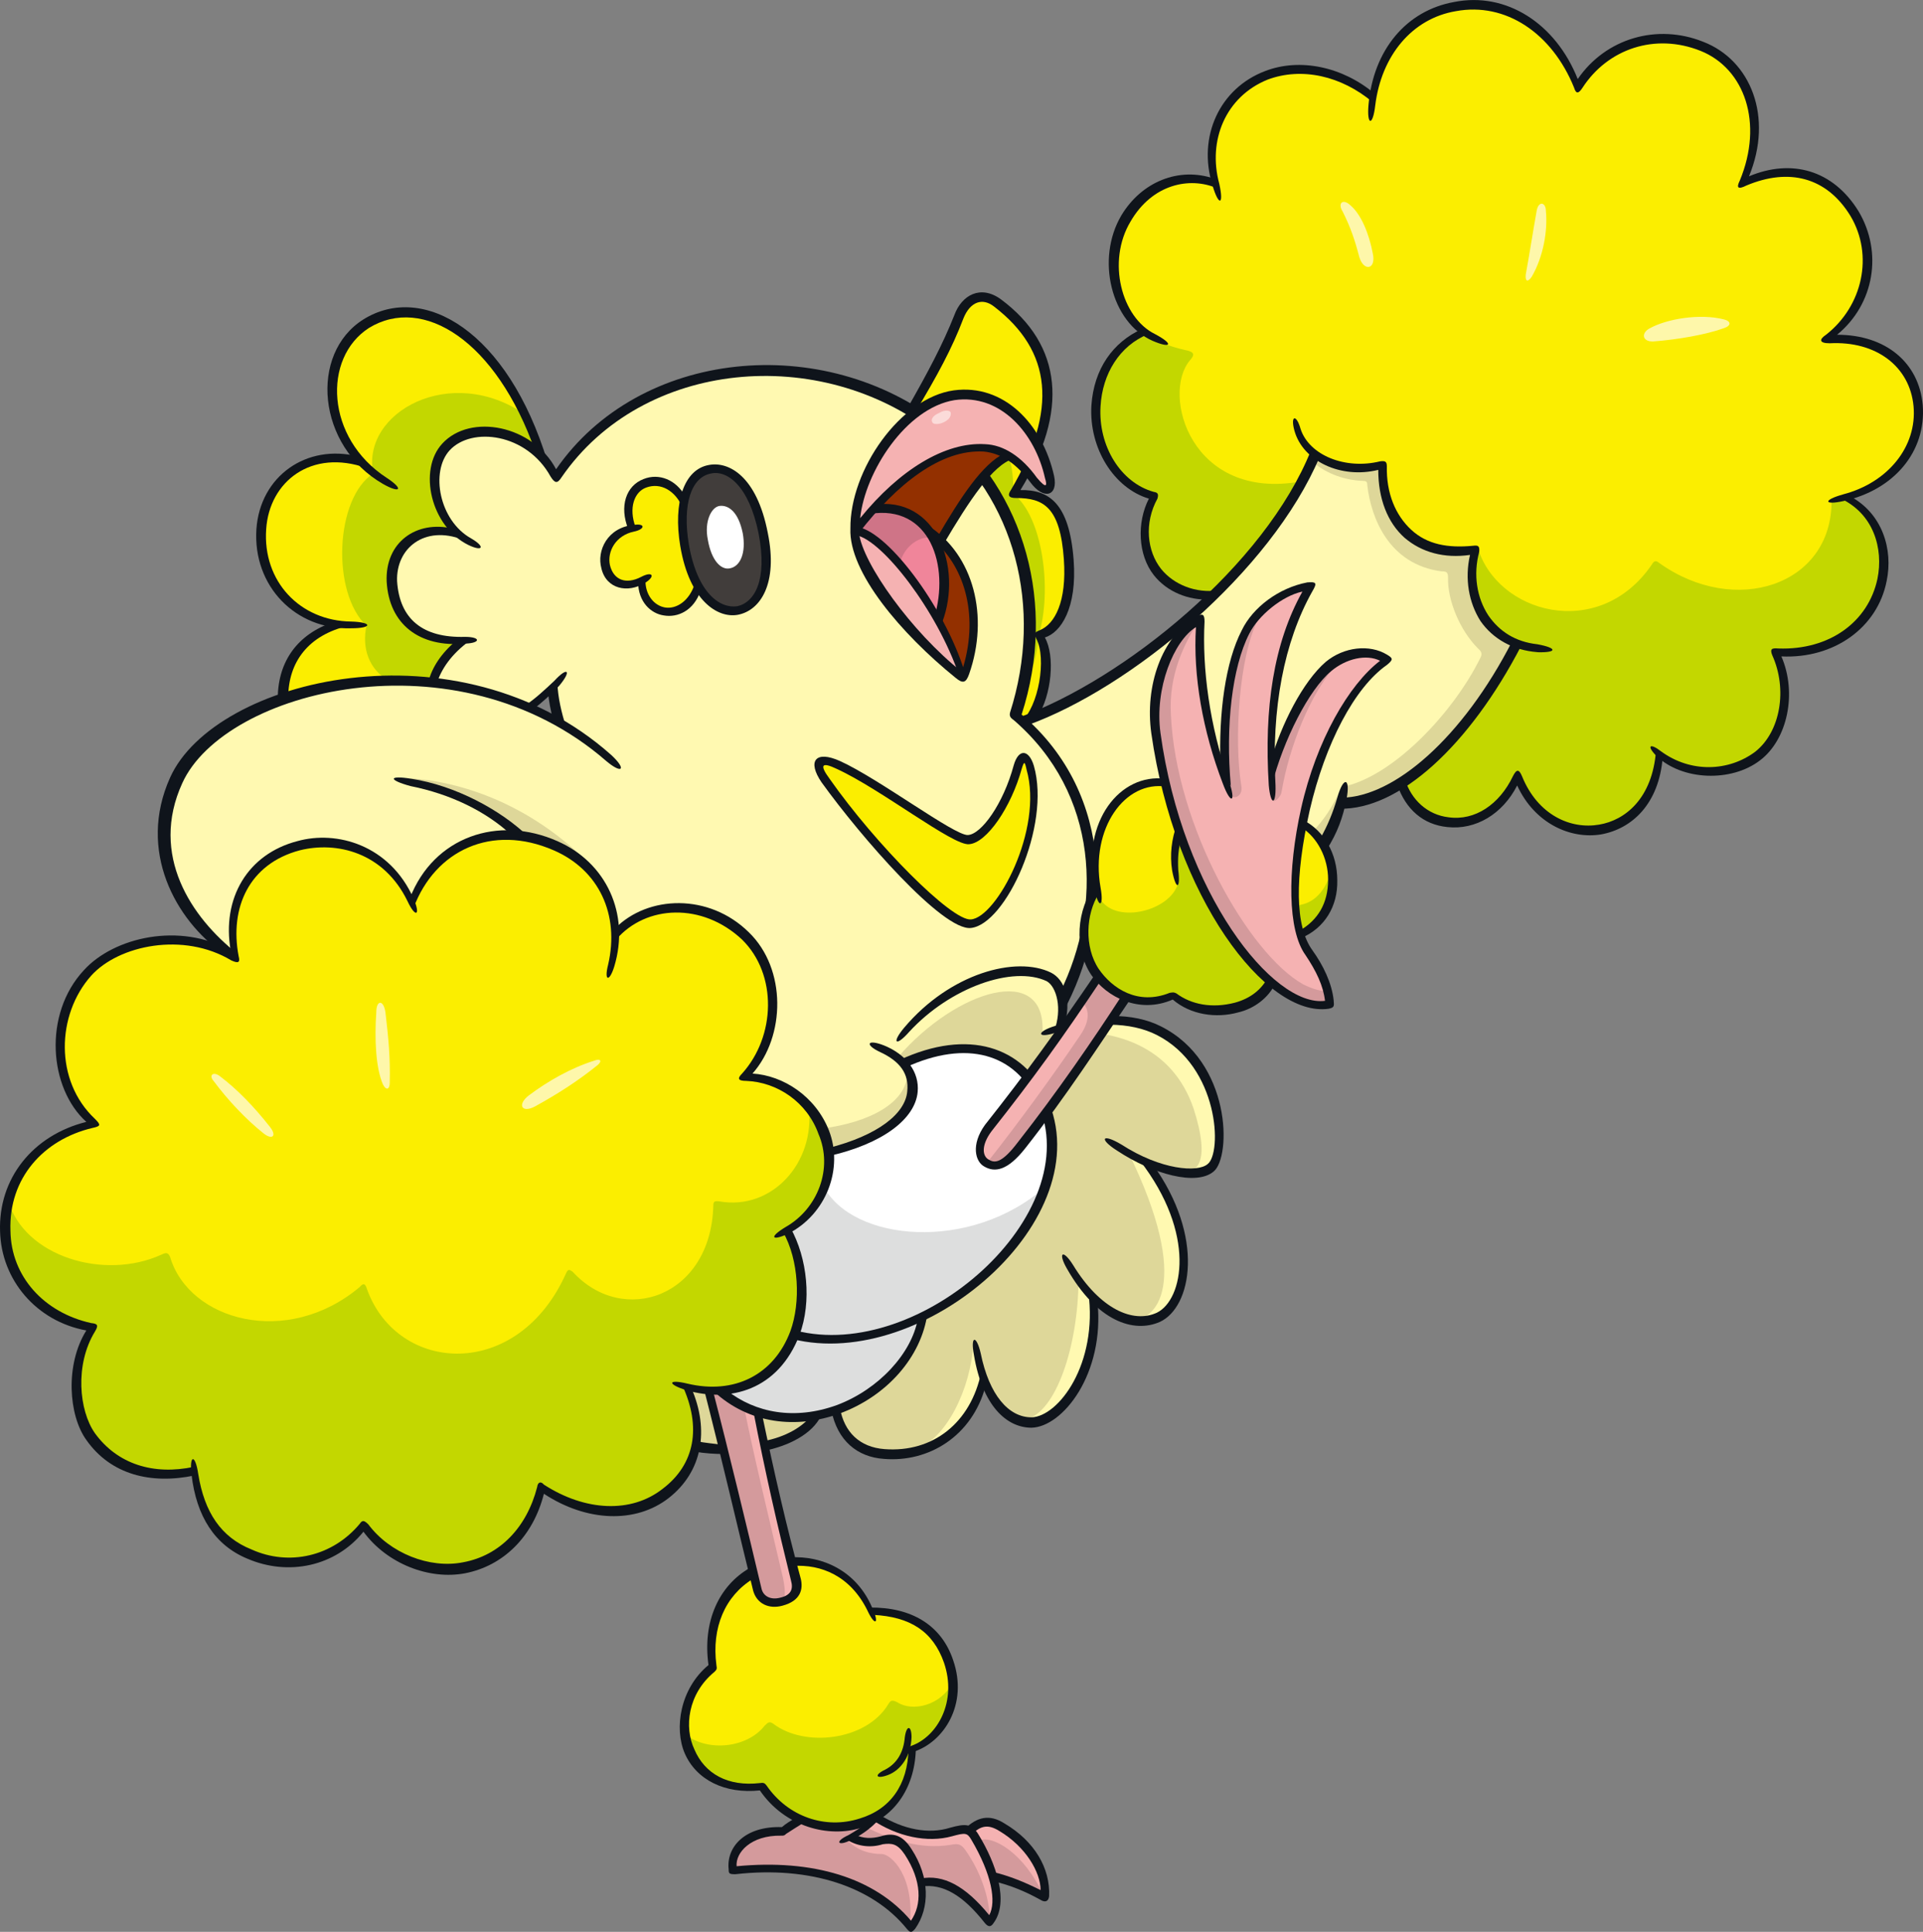 <?xml version="1.0" encoding="UTF-8"?>
<!-- Created with Inkscape (http://www.inkscape.org/) -->
<svg version="1.1" viewBox="0 0 83.174 83.567" xmlns="http://www.w3.org/2000/svg">
 <rect x="0" y="0" width="83.174" height="83.567" fill="#808080" stroke="none"/>
 <g stroke-width=".265">
  <path class="st0" d="m14.634 26.993c-1.587 0.476-2.408 1.64-2.381 3.228 1.879-0.661 4.154-0.953 6.456-0.688 0.185-0.635 0.635-1.296 1.323-1.826-1.879 0.106-2.963-0.847-3.043-2.567-0.106-1.614 1.244-2.54 2.831-2.064-1.138-0.979-1.349-2.884-0.556-3.784 0.953-0.979 2.937-0.847 4.154 0.45-1.773-5.318-5.159-7.223-7.541-5.768-1.799 1.138-2.011 4.075-0.185 6.006-2.249-0.688-4.207 0.635-4.366 2.884-0.159 2.037 1.191 3.889 3.307 4.128" fill="#fbee00"/>
  <path class="st1" d="m23.895 29.718c0.026 0.556 0.159 1.032 0.291 1.535-0.397-0.265-0.847-0.476-1.296-0.661 0.344-0.212 0.661-0.503 1.005-0.873m26.247 14.896c-1.164-0.582-2.778-0.556-4.339-0.106 0.159-0.45 0.185-0.847 0.106-1.217 1.984-3.889 1.905-9.128-2.011-12.356 1.429-4.26 0.45-9.419-3.307-12.383-5.053-3.969-13.097-3.254-16.563 2.09-0.953-2.064-3.625-2.54-4.763-1.323-0.794 0.873-0.582 2.778 0.556 3.784-1.587-0.476-2.937 0.45-2.831 2.064 0.079 1.72 1.164 2.672 3.043 2.567-0.688 0.556-1.138 1.217-1.323 1.826-4.974-0.556-9.816 1.455-11.086 4.207-1.587 3.36 0.476 6.429 3.016 7.99l25.479 19.262c0.265 1.164 1.032 1.826 2.117 1.905 1.879 0.106 3.704-0.953 4.286-3.228 0.476 1.349 1.296 1.879 2.064 1.879 1.244-0.026 3.043-2.302 2.672-5.424 0.979 0.979 2.011 1.244 2.831 0.847 1.217-0.556 1.879-3.44-0.476-6.668 1.217 0.503 2.275 0.635 2.752 0.265 0.741-0.635 0.609-4.551-2.223-5.98" fill="#fff9b1"/>
  <path class="st2" d="m33.023 23.05c0.37 2.064-0.265 3.201-1.111 3.36-0.926 0.159-1.931-0.767-2.302-2.831-0.318-1.931 0.185-3.148 1.111-3.307 0.9-0.159 1.879 0.741 2.302 2.778" fill="#413d3b"/>
  <path class="st3" d="m32.123 23.05c0.159 0.873-0.106 1.455-0.556 1.535-0.37 0.079-0.794-0.318-0.953-1.244-0.159-0.794 0.159-1.402 0.503-1.455 0.397-0.053 0.82 0.265 1.005 1.164" fill="#fff"/>
 </g>
 <g fill="#fbee00" stroke-width=".265">
  <path class="st0" d="m29.61 23.58c-0.106-0.741-0.106-1.402-0.026-1.879-0.37-0.767-1.058-1.032-1.693-0.794-0.635 0.212-0.873 1.032-0.556 1.931-0.926 0.159-1.296 1.032-1.138 1.693 0.159 0.582 0.741 1.032 1.614 0.556-0.026 0.767 0.397 1.27 0.953 1.349 0.503 0.106 1.164-0.212 1.455-1.111-0.238-0.423-0.476-1.005-0.609-1.746"/>
  <path class="st0" d="m36.277 33.078c-0.953-0.45-1.032 0-0.582 0.661 1.72 2.408 5.239 6.297 6.35 6.244 1.296-0.159 3.307-4.154 2.567-6.773-0.159-0.503-0.397-0.556-0.556-0.026-0.45 1.614-1.455 3.069-2.117 3.148-0.635 0.026-3.651-2.302-5.662-3.254"/>
  <path class="st0" d="m35.616 48.953c-0.582-1.535-2.064-2.408-3.493-2.381 1.693-1.614 1.72-4.577 0.106-6.112-1.64-1.587-4.18-1.614-5.636-0.079-0.026-1.64-0.953-3.122-2.567-3.81-2.567-1.138-5.159-0.106-6.244 2.487-0.979-2.275-3.228-2.937-4.921-2.487-2.064 0.556-3.254 2.381-2.725 4.921-2.09-1.402-5.053-0.873-6.429 0.635-1.587 1.72-1.587 4.868 0.291 6.535-2.567 0.503-3.916 2.487-3.863 4.63 0.079 2.064 1.587 3.81 3.784 4.18-0.979 1.455-0.847 3.625-0.079 4.736 0.953 1.323 2.593 1.905 4.471 1.455 0.185 1.799 1.164 3.069 2.408 3.625 1.614 0.688 3.678 0.318 4.948-1.244 0.953 1.429 2.857 2.117 4.339 1.826 1.535-0.291 2.857-1.508 3.334-3.493 1.826 1.244 3.916 1.402 5.397 0.265 1.429-1.138 1.72-2.857 0.926-4.63 2.196 0.503 3.969-0.397 4.657-2.355 0.503-1.323 0.37-3.148-0.318-4.445 1.826-0.979 2.17-2.857 1.614-4.26"/>
  <path class="st0" d="m83.003 17.547c-0.159-1.826-1.72-3.043-3.995-2.857 1.72-1.164 2.408-3.519 1.244-5.424-1.111-1.799-2.884-2.249-4.868-1.27 1.164-2.487 0.397-5.106-1.72-5.98-2.117-0.847-4.339 0.026-5.397 1.799-0.926-2.567-3.069-3.916-5.292-3.519-2.011 0.37-3.254 2.011-3.545 3.969-1.402-1.217-3.228-1.535-4.63-0.979-1.984 0.741-2.752 2.752-2.196 4.683-1.455-0.556-3.043 0.079-3.889 1.508-0.979 1.693-0.556 3.969 0.767 4.921-1.349 0.635-1.984 1.799-2.09 3.228-0.079 1.72 0.873 3.519 2.54 3.889-0.635 1.058-0.503 2.408 0.159 3.254 0.556 0.741 1.508 1.138 2.54 0.979 1.587-1.72 3.44-3.969 4.207-6.165 0.741 0.635 1.905 0.873 3.016 0.556-0.079 2.487 1.535 4.101 4.022 3.678-0.45 1.535 0 3.36 1.72 4.022-0.979 2.275-3.228 4.842-4.948 6.059 0.318 1.032 1.111 1.614 2.011 1.72 1.111 0.159 2.355-0.503 3.016-1.984 0.688 1.799 2.249 2.54 3.545 2.302 1.323-0.265 2.408-1.349 2.567-3.307 1.296 1.058 3.122 0.953 4.26 0.106 1.217-0.953 1.508-3.016 0.767-4.498 2.275 0.185 4.18-1.111 4.63-3.122 0.291-1.402-0.212-2.884-1.614-3.545 2.09-0.609 3.307-2.223 3.175-4.022"/>
 </g>
 <g stroke-width=".265">
  <path class="st3" d="m34.028 53.213c1.244-0.767 1.931-2.196 1.799-3.36 3.784-1.138 4.154-2.54 3.228-3.863 2.593-1.164 4.948-0.741 6.059 1.587 2.302 4.974-5.212 11.589-10.821 10.16 0.635-1.323 0.397-3.122-0.265-4.524" fill="#fff"/>
  <path class="st1" d="m65.62 27.813c-1.455-0.397-2.461-2.275-1.773-4.022-2.54 0.318-4.075-0.979-4.022-3.678-0.953 0.265-2.17 0.185-2.963-0.45-2.117 4.868-7.911 9.816-12.647 11.562 1.72 1.349 3.148 3.995 3.016 7.303l10.054-1.984c0.37-0.661 0.582-1.217 0.741-1.773 2.275-0.026 5.265-2.54 7.593-6.958" fill="#fff9b1"/>
  <path class="st4" d="m23.419 19.743c-0.185-0.661-0.45-1.244-0.688-1.799-3.228-2.249-7.117-0.106-6.588 2.54-1.64 1.058-1.826 5.133-0.291 6.588-0.212 0.953 0.106 1.905 0.979 2.381 0.635-0.026 1.296 0 1.905 0.079 0.185-0.635 0.635-1.296 1.296-1.826-1.826 0.106-2.937-0.847-3.016-2.567-0.106-1.614 1.244-2.54 2.831-2.064-1.138-0.979-1.349-2.884-0.556-3.784 0.926-0.979 2.91-0.847 4.128 0.45" fill="#c3d700"/>
  <path class="st0" d="m40.564 18.526c3.784 2.963 4.763 8.149 3.334 12.382 0.159 0.106 0.291 0.265 0.45 0.37 0.873-0.741 1.138-3.122 0.582-3.81 0.767-0.185 1.429-1.296 1.296-3.307-0.185-2.461-1.032-2.884-2.381-2.831 2.408-3.969 1.614-6.482-0.688-8.281-0.688-0.556-1.349-0.106-1.64 0.635-0.503 1.349-1.138 2.381-2.064 4.022 0.37 0.265 0.741 0.529 1.111 0.82" fill="#fbee00"/>
  <path class="st4" d="m44.929 27.469c0.582-1.905 0.185-5.133-1.111-6.112 0.026-0.556-0.026-1.164-0.212-1.693-0.476-0.265-1.164-0.37-2.011-0.185 2.646 2.725 3.44 6.72 2.646 10.292 0.397-0.635 0.609-1.376 0.688-2.302" fill="#c3d700"/>
  <path class="st0" d="m41.04 71.893c-0.503-1.455-1.64-2.17-3.36-2.17-0.794-1.931-2.778-2.461-4.339-2.011-1.905 0.556-2.831 2.355-2.487 4.445-1.164 0.953-1.508 2.54-1.032 3.625 0.45 1.032 1.535 1.773 3.148 1.535 1.032 1.535 2.831 2.064 4.26 1.614 1.244-0.397 2.249-1.508 2.249-3.254 1.455-0.609 2.037-2.355 1.561-3.784" fill="#fbee00"/>
  <path class="st5" d="m30.642 60.119c0.873 3.307 1.349 5.397 2.117 8.652 0.106 0.476 0.582 0.635 1.032 0.503 0.45-0.106 0.794-0.37 0.661-0.953-0.635-2.381-1.138-4.657-1.693-7.303-0.556-0.159-1.323-0.582-1.587-0.873-0.132 0-0.37 0-0.529-0.026" fill="#f5b2b2"/>
  <path class="st5" d="m43.315 79.063c-0.503-0.318-0.953-0.265-1.402 0.159-0.185-0.106-0.45-0.079-0.767 0.026-0.979 0.291-2.17 0.026-3.254-0.635h0.026c-0.953 0.556-2.196 0.635-3.334 0.106-0.265 0.159-0.503 0.291-0.741 0.476-1.693-0.026-2.302 0.953-2.17 1.693 3.334-0.37 6.165 0.503 7.699 2.461 0.45-0.556 0.582-1.217 0.45-1.905 1.032-0.185 1.984 0.45 2.963 1.693 0.397-0.476 0.397-1.164 0.159-1.984 0.767 0.185 1.455 0.476 2.249 0.926 0.106-1.111-0.661-2.302-1.879-3.016" fill="#f5b2b2"/>
 </g>
 <g fill="#fef7aa" stroke-width=".265">
  <path class="st6" d="m22.863 47.392c-0.503 0.397-0.291 0.767 0.265 0.476 1.058-0.582 1.905-1.138 2.725-1.799 0.212-0.185 0.106-0.291-0.159-0.185-1.005 0.318-1.984 0.873-2.831 1.508"/>
  <path class="st6" d="m16.672 43.794c-0.079-0.556-0.397-0.556-0.397 0-0.079 1.138-0.026 2.408 0.291 3.122 0.159 0.291 0.291 0.185 0.291-0.079 0.026-1.111-0.053-1.905-0.185-3.043"/>
  <path class="st6" d="m11.407 49.033c0.37 0.291 0.582 0.106 0.265-0.291-0.688-0.873-1.402-1.614-2.17-2.196-0.291-0.212-0.476-0.026-0.265 0.212 0.609 0.82 1.402 1.667 2.17 2.275"/>
  <path class="st6" d="m58.793 11.118c0.185 0.635 0.741 0.556 0.582-0.159-0.159-0.847-0.503-1.693-0.979-2.09-0.318-0.291-0.556-0.079-0.318 0.291 0.344 0.688 0.529 1.244 0.714 1.958"/>
  <path class="st6" d="m66.863 9.133c0-0.397-0.318-0.45-0.397-0.026-0.185 1.032-0.291 1.773-0.476 2.778-0.026 0.318 0.106 0.318 0.265 0.079 0.503-0.873 0.688-1.984 0.609-2.831"/>
  <path class="st6" d="m71.335 14.213c-0.37 0.212-0.291 0.582 0.185 0.556 1.032-0.079 2.275-0.291 3.069-0.582 0.291-0.106 0.291-0.291-0.026-0.37-1.032-0.265-2.487-0.026-3.228 0.397"/>
 </g>
 <g fill="#c3d700" stroke-width=".265">
  <path class="st4" d="m29.716 60.013c2.196 0.503 3.969-0.397 4.657-2.355 0.503-1.323 0.37-3.148-0.318-4.445 2.381-1.323 2.196-4.022 0.926-5.345 0.291 2.461-1.614 4.498-3.863 4.101-0.212-0.026-0.265 0-0.265 0.185-0.106 3.969-3.916 5.239-6.085 2.857-0.159-0.106-0.185-0.106-0.265 0.026-2.09 4.736-7.303 4.392-8.625 0.741-0.079-0.265-0.159-0.291-0.318-0.106-3.148 2.646-7.382 1.455-8.202-1.296-0.079-0.185-0.159-0.212-0.37-0.106-2.487 1.138-5.953 0.079-6.641-2.355-0.661 2.54 0.953 5.027 3.625 5.503-0.979 1.455-0.847 3.625-0.079 4.736 0.953 1.323 2.593 1.905 4.471 1.455 0.185 1.799 1.164 3.069 2.408 3.625 1.614 0.688 3.678 0.318 4.948-1.244 0.953 1.429 2.857 2.117 4.339 1.826 1.535-0.291 2.857-1.508 3.334-3.493 1.826 1.244 3.916 1.402 5.397 0.265 1.429-1.111 1.72-2.831 0.926-4.577"/>
  <path class="st4" d="m32.97 77.317c1.032 1.535 2.831 2.064 4.26 1.614 1.244-0.397 2.249-1.508 2.249-3.254 1.164-0.476 1.799-1.693 1.72-2.884-0.503 0.979-1.72 1.27-2.381 0.847-0.212-0.106-0.291-0.106-0.397 0.079-0.953 1.587-3.625 1.879-4.974 0.847-0.159-0.106-0.212-0.079-0.37 0.079-0.767 0.979-2.461 1.138-3.413 0.397 0.132 1.455 1.323 2.514 3.307 2.275"/>
  <path class="st4" d="m56.253 20.828c-1.111 1.984-2.567 3.678-3.678 4.868-1.032 0.159-1.984-0.265-2.54-0.979-0.661-0.847-0.767-2.196-0.159-3.254-1.64-0.37-2.593-2.17-2.54-3.889 0.106-1.323 0.741-2.567 2.09-3.228 0.476 0.37 1.111 0.635 1.826 0.794 0.397 0.079 0.45 0.185 0.212 0.45-1.244 1.482 0.053 6.085 4.789 5.239"/>
  <path class="st4" d="m79.219 21.648 0.582-0.106c3.307 1.799 1.455 6.958-3.016 6.668 1.587 3.784-1.72 6.588-5.027 4.392-0.397 3.678-4.392 4.683-6.112 0.979-1.535 2.937-4.26 2.355-5.027 0.265 1.984-1.429 3.678-3.519 4.974-6.059-1.296-0.503-2.408-1.879-1.693-4.154 0.794 2.884 5.239 4.154 7.541 0.794 0.106-0.185 0.185-0.185 0.318-0.079 3.281 2.355 7.488 0.979 7.461-2.699"/>
 </g>
 <path class="st7" d="m35.616 51.308c1.244 2.408 6.377 2.884 9.604 0.026-0.953 3.413-6.482 7.62-10.927 6.377 0.45-0.953 0.503-3.122-0.265-4.498 0.661-0.423 1.296-1.032 1.587-1.905" fill="#dddede" stroke-width=".265"/>
 <path class="st7" d="m31.118 60.119c3.122 2.778 8.281 0.185 8.811-3.148-1.64 0.873-3.731 1.164-5.609 0.767-0.45 1.244-1.535 2.381-3.201 2.381" fill="#dddede" stroke-width=".265"/>
 <g fill="#ded799" stroke-width=".265">
  <path class="st8" d="m31.303 62.712c-0.212-0.979-0.476-1.905-0.661-2.593-0.318 0-0.661-0.079-0.926-0.106 0.397 0.741 0.476 1.64 0.37 2.487 0.291 0.132 0.714 0.212 1.217 0.212"/>
  <path class="st8" d="m32.758 61.018c0.106 0.556 0.212 1.058 0.318 1.535 0.873-0.212 1.72-0.661 2.249-1.349-0.953 0.159-1.799 0.079-2.567-0.185"/>
  <path class="st8" d="m22.413 36.121c0.926 0.106 1.931 0.476 2.778 0.953-2.17-2.064-4.842-3.228-7.488-3.413 2.302 0.714 3.678 1.508 4.71 2.461"/>
  <path class="st8" d="m38.844 45.725c2.54-2.937 6.429-4.101 6.244-1.032 3.228-0.37 5.636 0.635 6.535 3.254 0.767 2.381 0.159 2.937-0.767 2.725-0.556-0.159-1.323-0.45-2.064-0.847 2.831 5.768 1.164 7.382 0.106 7.25-0.767-0.106-1.64-0.847-2.249-1.693-0.026 2.884-0.979 5.689-2.249 6.006-0.873 0.212-2.011-1.587-2.302-3.254-0.106 1.905-1.164 4.154-2.54 4.577-1.614 0.503-3.122-0.106-3.44-1.773 1.905-0.741 3.228-1.826 3.784-4.022 5.027-2.567 6.562-7.064 5.133-9.578-1.217-2.011-3.254-2.593-5.9-1.402z"/>
  <path class="st8" d="m56.73 19.928c0.476 0.476 1.349 0.847 2.196 0.873 0.159 0 0.212 0.026 0.212 0.185 0.159 1.402 0.926 3.44 3.228 3.731 0.185 0 0.265 0.026 0.265 0.265-0.026 0.979 0.503 2.275 1.296 3.069 0.185 0.159 0.185 0.265 0.079 0.45-1.111 2.249-3.625 4.974-5.794 5.503l-0.265 0.741c3.069-0.185 5.9-3.36 7.673-6.932-1.402-0.556-2.302-2.117-1.773-4.022-2.302 0.397-4.207-1.111-4.022-3.678-1.032 0.265-2.09 0.185-2.937-0.476-0.053 0.079-0.079 0.132-0.159 0.291"/>
  <path class="st8" d="m57.947 34.216c-0.318 0.688-0.661 1.217-1.138 1.72 0.106 0.159 0.265 0.318 0.397 0.556 0.37-0.476 0.714-1.323 0.741-2.275"/>
 </g>
 <path class="st9" d="m32.176 60.833c0.397 2.011 1.111 4.948 1.693 7.435 0.106 0.556 0.106 0.873-0.026 0.926-0.503 0.185-0.979 0-1.138-0.582-0.37-1.826-1.587-6.588-2.064-8.467l0.476-0.026c0.344 0.318 0.582 0.423 1.058 0.714" fill="#d49a9c" stroke-width=".265"/>
 <path class="st8" d="m35.537 48.821c2.09-0.265 3.704-1.138 3.704-2.408 0.582 1.032 0.159 2.408-3.36 3.44-0.106-0.423-0.185-0.741-0.344-1.032" fill="#ded799" stroke-width=".265"/>
 <g fill="#d49a9c" stroke-width=".265">
  <path class="st9" d="m36.595 79.539c0.476 0.556 1.111 0.661 1.535 0.661s1.455 0.979 1.217 3.122c-1.826-2.17-4.868-2.752-7.699-2.408-0.026-0.767 0.476-1.64 2.17-1.693 0.212-0.159 0.476-0.318 0.688-0.503 0.873 0.397 2.011 0.556 3.201 0.026-0.291 0.318-0.635 0.582-1.111 0.794"/>
  <path class="st9" d="m37.442 79.036c1.138 0.556 2.355 0.979 3.678 0.767 0.37-0.079 0.476 0 0.661 0.265 0.556 0.794 1.032 1.931 1.032 3.043-0.661-0.847-1.72-1.799-2.937-1.64-0.212-0.767-0.476-1.244-0.741-1.535-0.212-0.265-0.556-0.37-1.032-0.291-0.45 0.106-0.847 0.106-1.323-0.159 0.238-0.132 0.45-0.318 0.661-0.45"/>
  <path class="st9" d="m42.336 79.618c0.582-0.265 1.984 0.556 2.778 2.355-0.582-0.265-1.508-0.635-2.17-0.767-0.132-0.556-0.397-1.191-0.609-1.587"/>
 </g>
 <g fill="#0f141b" stroke-width=".265">
  <path class="st10" d="m30.748 20.484c-0.847 0.159-1.244 1.323-0.953 3.069 0.37 2.117 1.349 2.778 2.09 2.672 0.741-0.159 1.323-1.111 0.926-3.148-0.423-2.09-1.376-2.752-2.064-2.593m-1.323 3.148c-0.318-1.905 0.159-3.334 1.244-3.519 0.847-0.159 2.064 0.476 2.54 2.937 0.45 2.196-0.318 3.36-1.296 3.545-0.873 0.159-2.09-0.609-2.487-2.963"/>
  <path class="st10" d="m27.176 22.892c-0.397-0.979-0.106-1.879 0.661-2.17 0.661-0.265 1.402 0.026 1.799 0.741l-0.106 0.503c-0.318-0.741-0.953-1.111-1.587-0.873-0.503 0.185-0.767 0.873-0.45 1.72z"/>
  <path class="st10" d="m26.012 24.585c-0.212-0.767 0.265-1.773 1.402-1.879 0.503-0.079 0.503 0.185 0 0.291-0.767 0.159-1.164 0.847-1.032 1.455 0.159 0.635 0.688 0.847 1.349 0.503 0.503-0.265 0.635-0.026 0.159 0.265-0.741 0.45-1.667 0.265-1.879-0.635"/>
  <path class="st10" d="m30.298 25.564c-0.291 0.847-0.979 1.164-1.587 1.058-0.556-0.079-1.111-0.582-1.111-1.455l0.318-0.106c-0.026 0.661 0.37 1.138 0.847 1.217 0.476 0.079 1.058-0.265 1.296-1.058z"/>
  <path class="st10" d="m45.855 42.921c1.826-3.704 1.693-8.572-2.011-11.774-0.159-0.106-0.185-0.185-0.159-0.318 1.455-4.551 0.212-9.313-3.254-12.065-4.948-3.889-12.621-3.228-16.14 1.879-0.185 0.291-0.291 0.265-0.476-0.026-1.032-1.879-3.413-2.17-4.366-1.138-0.847 0.926-0.45 3.043 0.926 3.81 0.635 0.37 0.503 0.582-0.106 0.291-1.64-0.794-2.196-3.254-1.138-4.392 1.217-1.323 3.916-0.794 4.921 1.111 3.598-5.212 11.562-5.98 16.722-1.905 3.545 2.831 4.948 7.779 3.413 12.515 4.101 3.493 3.889 9.022 1.799 12.859z"/>
  <path class="st10" d="m20.006 23.342c-1.64-0.635-2.884 0.37-2.831 1.799 0.106 1.64 1.111 2.461 2.937 2.408 0.688 0 0.688 0.265 0.026 0.291-2.011 0.185-3.307-0.847-3.413-2.672-0.079-1.72 1.296-2.672 2.857-2.302z"/>
  <path class="st10" d="m18.524 29.506c0.159-0.635 0.556-1.244 1.217-1.799l0.556 0.026c-0.767 0.556-1.217 1.217-1.402 1.826z"/>
  <path class="st10" d="m22.757 30.485c0.397-0.265 0.794-0.635 1.217-1.032 0.582-0.635 0.767-0.45 0.212 0.212-0.37 0.397-0.767 0.741-1.138 1.032z"/>
  <path class="st10" d="m23.921 31.147c-0.106-0.45-0.185-0.794-0.212-1.217l0.397-0.397c0.026 0.661 0.185 1.296 0.37 1.905z"/>
  <path class="st10" d="m23.154 19.532c-1.693-4.815-4.868-6.773-7.197-5.345-2.011 1.296-1.879 4.763 0.767 6.482 0.767 0.503 0.582 0.688-0.159 0.265-2.857-1.64-3.201-5.636-0.847-7.117 2.593-1.614 6.244 0.503 7.964 6.165z"/>
  <path class="st10" d="m15.852 20.246c-2.381-0.847-4.207 0.582-4.339 2.646-0.159 2.249 1.455 3.969 3.678 3.995 0.926 0.026 0.926 0.291 0 0.291-2.408 0.079-4.26-1.826-4.101-4.286 0.159-2.302 2.17-3.704 4.392-3.148z"/>
  <path class="st10" d="m12.015 30.3c-0.026-1.587 0.767-2.778 2.249-3.334l0.794 0.106c-1.693 0.397-2.593 1.535-2.593 3.122z"/>
  <path class="st10" d="m9.66 41.254c-2.064-1.455-3.731-4.445-2.302-7.62 1.931-4.286 12.462-6.853 19.076-0.979 0.688 0.635 0.476 0.847-0.212 0.265-6.482-5.636-16.51-3.069-18.336 0.953-1.429 3.122 0.397 5.821 2.381 7.382z"/>
  <path class="st10" d="m22.122 36.121c-1.111-1.032-2.646-1.773-4.366-2.117-0.979-0.265-0.953-0.476 0.026-0.318 1.905 0.291 3.889 1.349 5.106 2.54z"/>
  <path class="st10" d="m35.881 33.687c1.984 2.831 5.292 6.165 6.112 6.085 1.111-0.079 3.148-3.889 2.408-6.482-0.079-0.37-0.106-0.37-0.212-0.026-0.45 1.64-1.508 3.201-2.275 3.254-0.688 0.079-3.81-2.381-5.715-3.254-0.661-0.318-0.767-0.185-0.318 0.423m-0.344 0.159c-0.635-0.926-0.265-1.402 0.794-0.926 1.693 0.767 4.948 3.228 5.53 3.201 0.582-0.026 1.535-1.349 1.984-3.016 0.212-0.741 0.661-0.688 0.873 0.026 0.741 2.593-1.217 6.853-2.725 7.011-1.217 0.132-4.763-3.942-6.456-6.297"/>
  <path class="st10" d="m45.591 44.614c0.37-0.979 0.106-1.931-0.318-2.17-1.455-0.688-4.18 0.265-5.953 2.196-0.582 0.661-0.767 0.476-0.212-0.185 1.984-2.355 4.842-3.122 6.35-2.381 0.582 0.291 0.926 1.164 0.556 2.381z"/>
  <path class="st10" d="m48.316 49.773c-0.794-0.503-0.661-0.767 0.185-0.265 1.72 1.111 3.307 1.217 3.731 0.847 0.635-0.476 0.503-4.207-2.196-5.583-1.138-0.582-2.752-0.582-4.445-0.079-0.688 0.212-0.767-0.026-0.106-0.265 1.826-0.635 3.545-0.635 4.736-0.026 3.043 1.535 3.043 5.636 2.275 6.271-0.741 0.635-2.619 0.132-4.18-0.9"/>
  <path class="st10" d="m49.851 50.355c2.275 3.148 1.693 6.191 0.318 6.826-1.138 0.503-2.725-0.026-4.022-2.302-0.397-0.688-0.185-0.873 0.265-0.159 1.164 1.905 2.593 2.54 3.625 2.064 1.138-0.556 1.72-3.413-0.741-6.588z"/>
  <path class="st10" d="m47.469 56.309c0.318 3.122-1.508 5.424-2.857 5.45-1.058 0-2.117-0.926-2.487-3.148-0.159-0.847 0.106-0.873 0.291-0.079 0.37 1.826 1.217 2.778 2.196 2.778 1.164-0.026 2.884-2.302 2.461-5.424z"/>
  <path class="st10" d="m42.627 59.96c-0.582 2.17-2.461 3.307-4.392 3.148-1.164-0.079-2.011-0.794-2.275-2.09l0.37-0.106c0.185 1.032 0.847 1.693 1.931 1.773 2.09 0.159 3.731-1.138 4.18-3.334z"/>
  <path class="st10" d="m33.023 62.341c0.979-0.185 1.72-0.635 2.09-1.138l0.45-0.079c-0.291 0.767-1.217 1.349-2.408 1.614z"/>
  <path class="st10" d="m31.33 62.897c-0.397 0-0.847-0.026-1.296-0.106l0.079-0.45c0.397 0.079 0.767 0.106 1.138 0.159z"/>
  <path class="st10" d="m35.801 49.668c2.196-0.556 3.36-1.508 3.44-2.461 0.079-0.767-0.318-1.296-1.164-1.693-0.688-0.318-0.582-0.582 0.159-0.291 0.979 0.397 1.535 1.164 1.455 2.011-0.106 1.164-1.508 2.249-3.863 2.778z"/>
  <path class="st10" d="m34.399 57.552c5.397 1.402 12.674-5.027 10.478-9.869-0.953-2.117-3.069-2.725-5.715-1.508l-0.265-0.318c3.016-1.402 5.345-0.556 6.377 1.614 2.408 5.239-5.318 11.88-11.007 10.451z"/>
  <path class="st10" d="m40.114 56.811c-0.265 1.905-1.773 3.598-3.81 4.339-1.826 0.661-3.889 0.476-5.45-0.979l0.582-0.026c1.244 0.979 2.937 1.296 4.763 0.635 1.826-0.688 3.228-2.249 3.493-3.704z"/>
  <path class="st10" d="m17.73 38.846c1.032-2.646 3.81-3.598 6.377-2.461 2.117 0.926 3.148 3.148 2.461 5.424-0.212 0.688-0.45 0.635-0.265-0.079 0.503-2.17-0.397-4.101-2.355-4.948-2.672-1.164-5.133 0-6.059 2.487z"/>
  <path class="st10" d="m8.417 63.823c-1.879 0.397-3.625-0.026-4.683-1.535-0.767-1.058-0.926-3.254 0-4.736-2.17-0.397-3.678-2.196-3.731-4.286-0.079-2.275 1.402-4.154 3.731-4.736-1.614-1.455-1.879-4.657-0.106-6.562 1.296-1.429 4.154-2.09 6.35-0.847-0.397-2.275 0.741-4.18 2.884-4.736 1.693-0.476 3.995 0.159 5.027 2.487 0.318 0.741 0.079 0.847-0.265 0.106-1.032-2.117-3.069-2.593-4.657-2.196-2.196 0.582-3.043 2.487-2.646 4.577 0.079 0.291-0.026 0.318-0.318 0.185-2.064-1.244-4.868-0.661-6.059 0.661-1.508 1.693-1.587 4.551 0.159 6.191 0.265 0.265 0.265 0.318-0.106 0.397-2.117 0.503-3.625 2.17-3.545 4.445 0.026 1.984 1.455 3.545 3.493 3.995 0.291 0.026 0.318 0.106 0.159 0.37-0.873 1.429-0.688 3.413 0 4.392 0.979 1.349 2.54 1.826 4.286 1.455z"/>
  <path class="st10" d="m29.901 60.039c0.794 1.826 0.476 3.625-0.979 4.763-1.429 1.111-3.545 1.032-5.397-0.185-0.476 1.879-1.773 3.122-3.413 3.44-1.535 0.291-3.36-0.397-4.392-1.799-1.217 1.508-3.254 1.931-5.027 1.164-1.402-0.582-2.196-1.826-2.408-3.625-0.106-0.873 0.159-0.926 0.291-0.026 0.265 1.64 0.979 2.725 2.302 3.254 1.64 0.741 3.519 0.291 4.683-1.111 0.106-0.159 0.185-0.159 0.37 0.026 0.926 1.244 2.646 1.931 4.101 1.64 1.587-0.291 2.752-1.508 3.201-3.254 0.026-0.212 0.159-0.265 0.291-0.106 1.799 1.164 3.784 1.244 5.133 0.185 1.402-1.058 1.693-2.672 0.847-4.498z"/>
  <path class="st10" d="m34.187 53.107c0.741 1.323 0.926 3.201 0.397 4.63-0.926 2.408-3.016 2.937-4.868 2.408-0.873-0.265-0.847-0.503 0.026-0.291 2.011 0.476 3.731-0.37 4.445-2.275 0.45-1.244 0.37-3.069-0.318-4.286z"/>
  <path class="st10" d="m26.594 40.169c1.429-1.455 4.075-1.535 5.794 0.159 1.64 1.587 1.587 4.498 0.159 6.112 1.323 0.079 2.725 0.979 3.307 2.461 0.635 1.64-0.106 3.625-1.773 4.471-0.688 0.318-0.847 0.159-0.106-0.291 1.402-0.794 2.064-2.54 1.429-4.022-0.503-1.402-1.799-2.249-3.122-2.302-0.37 0-0.397-0.106-0.185-0.318 1.455-1.614 1.535-4.286 0-5.794-1.72-1.614-4.154-1.508-5.45 0z"/>
  <path class="st10" d="m57.074 19.77c-2.09 4.948-8.149 10.001-12.674 11.615l-0.344-0.344c4.551-1.64 10.663-6.588 12.647-11.562z"/>
  <path class="st10" d="m57.1 36.28c0.318-0.556 0.556-1.138 0.741-1.773 0.265-0.953 0.582-0.873 0.397 0.079-0.159 0.767-0.37 1.402-0.873 2.196z"/>
  <path class="st10" d="m58.026 34.507c2.275-0.026 5.239-2.593 7.382-6.773l0.397 0.185c-2.249 4.339-5.292 7.117-7.858 7.064z"/>
  <path class="st10" d="m66.493 28.21c-1.058-0.079-1.931-0.582-2.461-1.349-0.503-0.794-0.688-1.826-0.45-2.857-1.111 0.159-2.09-0.106-2.831-0.741-0.741-0.661-1.138-1.693-1.138-2.937-1.614 0.397-3.254-0.37-3.625-1.693-0.185-0.661 0.079-0.741 0.265-0.079 0.37 1.138 1.931 1.773 3.44 1.402 0.212-0.026 0.291 0 0.291 0.212-0.026 1.164 0.37 2.117 1.058 2.752 0.688 0.635 1.587 0.794 2.672 0.688 0.212-0.026 0.291 0 0.265 0.265-0.265 0.979-0.106 1.984 0.397 2.752 0.476 0.688 1.164 1.138 2.117 1.244 0.873 0.159 0.873 0.37 0 0.344"/>
  <path class="st10" d="m49.665 14.452c-1.244 0.503-1.984 1.72-2.064 3.122-0.106 1.72 0.873 3.307 2.302 3.704 0.185 0.026 0.212 0.106 0.159 0.291-0.582 1.058-0.45 2.275 0.159 3.043 0.556 0.688 1.508 1.058 2.461 0.926l-0.397 0.397c-0.873 0.026-1.799-0.318-2.381-1.058-0.688-0.873-0.741-2.275-0.212-3.307-1.508-0.45-2.593-2.17-2.487-4.022 0.106-1.614 0.953-2.752 2.17-3.307z"/>
  <path class="st10" d="m52.602 8.128c-1.138-0.476-2.752-0.185-3.704 1.455-1.032 1.72-0.397 4.154 1.058 4.868 0.847 0.45 0.688 0.635-0.106 0.291-1.799-0.794-2.461-3.545-1.349-5.424 0.873-1.455 2.487-2.117 4.022-1.587z"/>
  <path class="st10" d="m59.376 4.424c-1.349-1.138-3.069-1.535-4.551-0.979-1.826 0.741-2.593 2.646-2.09 4.498 0.212 0.953-0.026 0.979-0.291 0.079-0.661-2.117 0.318-4.207 2.275-4.948 1.508-0.582 3.36-0.185 4.736 0.979z"/>
  <path class="st10" d="m79.722 21.384c1.931-0.503 3.201-2.064 3.043-3.81-0.159-1.72-1.614-2.831-3.625-2.725-0.45 0-0.476-0.159-0.159-0.37 1.587-1.244 2.064-3.44 1.058-5.133-1.032-1.693-2.672-2.09-4.498-1.323-0.37 0.185-0.45 0.106-0.291-0.212 1.032-2.487 0.212-4.842-1.693-5.609-1.984-0.794-4.022-0.079-5.106 1.587-0.185 0.291-0.291 0.265-0.37 0-0.953-2.355-2.963-3.704-5.106-3.307-1.905 0.318-3.228 1.931-3.493 4.075-0.106 0.926-0.37 0.873-0.291-0.026 0.212-2.381 1.64-4.075 3.704-4.445 2.249-0.45 4.392 0.926 5.345 3.334 1.217-1.773 3.44-2.408 5.424-1.614 2.064 0.794 3.043 3.254 1.984 5.821 1.826-0.767 3.625-0.291 4.736 1.508 1.058 1.773 0.688 4.022-0.926 5.345 2.117 0 3.545 1.217 3.704 3.043 0.159 2.011-1.244 3.678-3.44 4.154-0.847 0.185-0.873-0.053 0-0.291"/>
  <path class="st10" d="m80.013 21.463c1.402 0.741 1.879 2.302 1.587 3.678-0.397 2.011-2.275 3.36-4.551 3.254 0.688 1.587 0.265 3.598-0.926 4.498-1.244 0.953-3.36 0.873-4.471-0.185-0.45-0.45-0.291-0.582 0.185-0.212 1.296 0.953 2.937 0.873 4.075 0.026 1.111-0.873 1.402-2.725 0.741-4.18-0.106-0.265-0.026-0.318 0.265-0.291 2.196 0.079 3.889-1.138 4.286-3.016 0.265-1.296-0.159-2.831-1.64-3.493z"/>
  <path class="st10" d="m60.778 33.74c0.265 0.847 0.953 1.508 1.879 1.614 1.138 0.159 2.196-0.556 2.778-1.773 0.159-0.318 0.265-0.318 0.397 0 0.688 1.693 2.117 2.302 3.334 2.09 1.111-0.185 2.302-1.111 2.461-3.201l0.291 0.265c-0.159 2.064-1.349 3.122-2.672 3.36-1.296 0.212-2.857-0.45-3.625-2.117-0.635 1.244-1.799 1.931-3.016 1.799-1.058-0.106-1.799-0.767-2.17-1.826z"/>
  <path class="st10" d="m44.162 31.226c0.767-0.661 1.111-2.752 0.661-3.598-0.106-0.212-0.106-0.265 0.159-0.37 0.635-0.265 1.164-1.217 1.032-3.069-0.159-2.249-0.873-2.646-2.064-2.646-0.318 0-0.397-0.106-0.212-0.37 2.011-3.44 1.773-5.98-0.741-7.911-0.503-0.397-1.032-0.212-1.323 0.503-0.503 1.323-1.138 2.487-2.09 4.075l-0.318-0.212c0.873-1.535 1.508-2.725 2.011-3.995 0.318-0.873 1.138-1.323 2.011-0.688 2.672 1.984 2.937 4.868 0.847 8.255 1.244-0.026 2.117 0.582 2.302 3.016 0.159 2.09-0.556 3.148-1.244 3.36 0.45 0.794 0.291 2.487-0.318 3.44z"/>
  <path class="st10" d="m32.573 68.797c-0.556-2.249-1.455-6.112-2.117-8.678h0.37c0.661 2.54 1.587 6.377 2.117 8.625 0.079 0.291 0.37 0.476 0.794 0.37 0.476-0.106 0.582-0.37 0.476-0.741-0.582-2.355-1.111-4.657-1.64-7.382l0.37 0.106c0.556 2.672 1.058 4.868 1.693 7.197 0.106 0.45 0 0.953-0.794 1.164-0.582 0.159-1.111-0.079-1.27-0.661"/>
  <path class="st10" d="m32.573 68.294c-1.217 0.741-1.799 2.117-1.587 3.731 0.026 0.159 0.026 0.185-0.079 0.291-1.164 0.953-1.323 2.408-0.873 3.36 0.45 1.058 1.455 1.614 2.831 1.455 0.159-0.026 0.212 0 0.291 0.106 0.926 1.349 2.54 1.905 4.022 1.429 1.323-0.397 2.09-1.455 2.117-3.016l0.318-0.106c0 1.693-0.873 3.069-2.355 3.519-1.402 0.45-3.307-0.026-4.392-1.614-1.508 0.159-2.752-0.45-3.254-1.614-0.45-1.058-0.212-2.778 1.032-3.81-0.265-1.879 0.45-3.44 1.799-4.207z"/>
  <path class="st10" d="m34.187 67.368c1.349-0.079 2.857 0.556 3.545 2.196 0.318 0.688 0.106 0.794-0.212 0.106-0.741-1.508-2.011-2.011-3.228-1.931z"/>
  <path class="st10" d="m37.6 69.538c1.826-0.026 3.122 0.767 3.625 2.275 0.661 1.905-0.397 3.545-1.72 3.969-0.503 0.185-0.661-0.026-0.079-0.265 1.111-0.397 1.984-1.905 1.402-3.598-0.476-1.349-1.455-1.984-3.069-2.064z"/>
  <path class="st10" d="m38.288 76.549c0.503-0.265 0.794-0.741 0.847-1.402 0.079-0.556 0.291-0.503 0.291 0-0.026 0.794-0.45 1.429-1.032 1.64-0.503 0.185-0.609 0-0.106-0.238"/>
  <path class="st10" d="m36.965 79.354c0.37 0.185 0.741 0.185 1.138 0.079 0.503-0.159 0.926-0.079 1.323 0.556 0.794 1.217 0.794 2.54 0.159 3.44-0.159 0.185-0.212 0.185-0.37 0-1.455-1.799-4.154-2.725-7.408-2.355-0.265 0-0.291-0.026-0.291-0.212-0.106-0.953 0.688-1.879 2.302-1.826 0.185-0.159 0.37-0.265 0.582-0.397l0.397 0.185c-0.265 0.159-0.582 0.37-0.794 0.503-0.079 0.079-0.106 0.079-0.212 0.079-1.323-0.026-1.984 0.741-1.931 1.323 3.307-0.318 5.98 0.503 7.541 2.355 0.476-0.688 0.476-1.72-0.265-2.857-0.318-0.476-0.556-0.503-0.953-0.45-0.503 0.159-1.058 0.106-1.535-0.185z"/>
  <path class="st10" d="m38.209 78.481c-0.37 0.476-0.873 0.873-1.402 1.111-0.556 0.291-0.741 0.079-0.106-0.212 0.265-0.159 0.556-0.318 0.794-0.556z"/>
  <path class="st10" d="m39.823 81.259c0.979-0.185 1.931 0.318 2.963 1.587 0.318-0.582 0.106-1.773-0.767-3.254-0.185-0.318-0.265-0.318-0.847-0.159-1.058 0.291-2.355 0.026-3.493-0.741l0.37-0.185c1.032 0.635 2.117 0.847 3.043 0.556 0.661-0.185 0.953-0.185 1.244 0.318 0.741 1.217 1.323 2.884 0.635 3.81-0.106 0.159-0.212 0.185-0.37 0-0.953-1.217-1.826-1.72-2.752-1.587z"/>
  <path class="st10" d="m42.918 80.968c0.767 0.185 1.402 0.45 2.09 0.794 0-0.767-0.635-1.879-1.799-2.567-0.476-0.291-0.767-0.212-1.138 0.106l-0.318-0.212c0.503-0.476 1.032-0.635 1.693-0.212 1.296 0.767 1.984 1.931 1.931 3.148-0.026 0.212-0.159 0.291-0.37 0.159-0.661-0.37-1.323-0.635-1.984-0.794z"/>
 </g>
 <path class="st5" d="m37.018 22.998c-0.106-2.408 2.011-5.583 4.26-5.9 2.117-0.318 3.678 1.429 4.154 3.519 0.159 0.556-0.212 0.741-0.661 0.159-0.635-0.794-1.323-1.349-2.17-1.402-1.852-0.106-3.942 1.429-5.583 3.625" fill="#f5b2b2" stroke-width=".265"/>
 <path class="st5" d="m37.018 22.998c-0.079 1.64 2.196 4.339 4.63 6.297-0.794-2.54-3.493-6.377-4.63-6.297" fill="#f5b2b2" stroke-width=".265"/>
 <g stroke-width=".265">
  <path class="st11" d="m40.722 23.447c0.688-1.323 1.826-3.201 2.963-3.731-1.535-0.741-3.122-0.37-5.794 2.249 0.953-0.026 1.984 0.318 2.381 1.138 0.159 0.079 0.291 0.185 0.45 0.344" fill="#933000"/>
  <path class="st11" d="m40.564 26.86c0.397 0.661 0.794 1.64 1.111 2.461 0.741-1.931 0.582-4.921-1.402-6.244 0.635 0.953 0.767 2.355 0.291 3.784" fill="#933000"/>
  <path class="st12" d="m37.124 22.892c0.212-0.291 0.476-0.635 0.741-0.926 2.408-0.026 3.334 1.64 2.752 4.763-0.82-1.349-2.355-3.36-3.493-3.837" fill="#f0859a"/>
 </g>
 <g stroke-width=".265">
  <path class="st0" d="m56.306 35.618-5.874-1.72c-1.879-0.291-3.519 1.72-2.937 4.551-0.767 1.058-0.767 2.593-0.106 3.598 0.688 1.058 2.011 1.614 3.36 1.032 1.349 1.111 3.545 0.741 4.26-0.661l1.296-2.011c1.931-1.005 1.614-3.942 0-4.789" fill="#fbee00"/>
  <path class="st5" d="m60.011 28.501c-0.635-0.476-1.72-0.397-2.54 0.291-0.979 0.794-1.984 2.831-2.487 4.63-0.106-2.884 0.318-5.768 1.693-8.017-1.217 0.106-2.355 1.032-2.778 1.931-0.741 1.429-1.058 3.863-0.873 6.297-0.767-2.275-1.217-4.815-1.058-6.932-1.296 0.582-2.196 2.831-1.905 4.948 0.979 7.144 5.053 12.25 7.514 11.695-0.106-0.741-0.397-1.455-0.926-2.249-0.741-1.032-0.794-3.254-0.159-6.165 0.661-2.91 2.011-5.477 3.519-6.429" fill="#f5b2b2"/>
  <path class="st5" d="m47.522 42.259c-1.773 2.593-3.043 4.392-4.763 6.562-0.556 0.688-0.45 1.323-0.079 1.508 0.45 0.265 0.873 0.026 1.508-0.767 1.614-2.064 3.043-4.154 4.498-6.429-0.423-0.185-0.82-0.476-1.164-0.873" fill="#f5b2b2"/>
  <path class="st13" d="m40.458 23.289c-0.635-0.212-1.402 0.37-1.535 1.111-0.476-0.556-1.296-1.323-1.879-1.429 0.318-0.397 0.582-0.661 0.873-1.032 1.191-0.106 1.984 0.476 2.54 1.349" fill="#cf7487"/>
  <path class="st14" d="m40.828 18.262c-0.212 0.106-0.476 0.106-0.503 0-0.079-0.106 0.026-0.291 0.291-0.397 0.265-0.159 0.476-0.106 0.503-0.026 0.026 0.132-0.026 0.291-0.291 0.423" fill="#fbdbd9"/>
  <path class="st4" d="m47.496 38.449c-1.535 2.275-0.106 5.45 3.228 4.63 1.244 0.953 3.413 0.953 4.26-0.688-1.323-1.111-3.148-3.704-3.889-6.535-0.318 0.794-0.291 1.72-0.159 2.408-0.37 1.138-2.593 1.693-3.307 0.688z" fill="#c3d700"/>
  <path class="st4" d="m56.042 39.164c0.635-0.026 1.217-0.45 1.508-1.402 0.159 1.244-0.291 2.09-1.296 2.567-0.106-0.212-0.185-0.741-0.212-1.164" fill="#c3d700"/>
 </g>
 <g fill="#d49a9c" stroke-width=".265">
  <path class="st9" d="m46.808 43.344c0.291 0.291 0.37 0.767-0.079 1.429-1.138 1.693-2.725 3.863-4.022 5.503 0.265 0.212 0.688 0.265 1.217-0.37 1.693-2.17 3.519-4.63 4.763-6.773-0.476-0.265-0.741-0.45-1.164-0.873-0.212 0.291-0.397 0.582-0.714 1.085"/>
  <path class="st9" d="m51.888 26.808c-0.635 0.953-1.349 2.355-1.244 4.101 0.212 4.815 3.36 10.345 5.715 11.668 0.37 0.185 0.741 0.318 1.111 0.291l0.159 0.45c-3.254 0.635-7.329-6.853-7.62-12.382-0.132-1.984 0.926-3.969 1.879-4.128"/>
  <path class="st9" d="m54.428 26.781c-0.847 1.587-1.058 5.239-0.741 7.197 0.079 0.397-0.212 0.582-0.397 0.476l-0.291-0.688c-0.212-4.577 0.741-6.535 1.429-6.985"/>
  <path class="st9" d="m57.841 28.713c-1.164 1.244-2.09 3.625-2.408 5.53-0.026 0.212-0.265 0.45-0.37 0.397 0-0.397-0.026-0.847-0.079-1.27 0.767-2.249 1.852-4.392 2.857-4.657"/>
 </g>
 <g fill="#0f141b" stroke-width=".265">
  <path class="st10" d="m44.85 20.669c-0.661-0.926-1.455-1.429-2.249-1.455-1.72-0.106-3.704 1.111-5.397 3.201 0.212-2.011 1.984-4.763 4.075-5.106 2.011-0.291 3.493 1.455 3.916 3.36 0.106 0.344 0.079 0.503-0.344 0m0.741-0.079c-0.503-2.249-2.17-3.995-4.339-3.704-2.302 0.318-4.498 3.44-4.471 5.98-0.079 1.879 2.196 4.551 4.551 6.456 0.318 0.265 0.45 0.212 0.582-0.159 0.873-2.487 0.212-5.159-1.773-6.429l0.291 0.688c1.323 1.164 1.931 3.307 1.164 5.636-2.17-1.72-4.286-4.683-4.445-6.006 1.64-2.117 3.545-3.625 5.397-3.519 0.794 0.079 1.429 0.556 2.011 1.323 0.582 0.794 1.217 0.609 1.032-0.265"/>
  <path class="st10" d="m43.818 19.849c-0.873 0.265-1.879 1.773-3.016 3.704l-0.291-0.265c1.032-1.773 1.984-3.228 2.937-3.678z"/>
  <path class="st10" d="m37.997 21.807c2.672-0.212 3.678 3.016 2.672 5.318l-0.265-0.397c0.688-2.249-0.185-4.921-2.778-4.498z"/>
  <path class="st10" d="m48.898 43.212c-1.296 1.905-2.778 4.207-4.551 6.456-0.767 0.979-1.323 1.058-1.773 0.794-0.397-0.212-0.582-0.953 0.026-1.799 1.799-2.275 3.122-4.101 4.815-6.588l0.212 0.318c-1.64 2.461-2.937 4.26-4.736 6.535-0.476 0.635-0.397 1.111-0.106 1.244 0.265 0.159 0.582 0.106 1.244-0.767 1.72-2.196 3.228-4.392 4.498-6.35z"/>
  <path class="st10" d="m55.169 42.524c-0.291 0.635-0.926 1.111-1.614 1.27-0.953 0.265-2.064 0.106-2.831-0.556-1.455 0.635-2.857-0.106-3.519-1.058-0.767-1.138-0.661-2.857 0.212-3.969l0.106 0.45c-0.556 0.873-0.635 2.302 0 3.254 0.582 0.847 1.693 1.587 3.069 1.032 0.159-0.026 0.185-0.026 0.291 0.026 0.635 0.476 1.535 0.661 2.54 0.397 0.661-0.185 1.138-0.556 1.429-1.111z"/>
  <path class="st10" d="m50.459 34.031c-1.799-0.291-3.307 1.799-2.857 4.366 0.159 0.873-0.106 0.926-0.265 0.026-0.582-2.937 1.138-4.974 3.043-4.736z"/>
  <path class="st10" d="m51.121 36.174c-0.159 0.503-0.185 0.953-0.159 1.455 0.106 0.873-0.106 0.873-0.265 0.026-0.106-0.688-0.026-1.349 0.212-2.011z"/>
  <path class="st10" d="m56.227 40.248c0.767-0.45 1.217-1.164 1.217-2.196 0-0.953-0.476-1.826-1.138-2.249l0.079-0.318c0.873 0.45 1.455 1.429 1.455 2.593 0.026 1.138-0.556 2.064-1.535 2.487z"/>
  <path class="st10" d="m52.787 33.131c-0.079-2.302 0.212-4.498 0.926-5.874 0.476-0.979 1.587-1.826 2.831-2.064 0.37-0.026 0.45 0 0.212 0.397-1.217 2.17-1.773 5.053-1.587 8.387 0.026 0.873-0.212 0.873-0.291 0-0.212-3.36 0.212-6.165 1.455-8.387-0.873 0.185-1.905 1.032-2.302 1.826-0.741 1.455-1.032 3.995-0.794 6.588z"/>
  <path class="st10" d="m54.931 33.025c0.476-1.693 1.429-3.545 2.408-4.392 0.794-0.661 1.905-0.767 2.646-0.318 0.265 0.159 0.291 0.212 0 0.45-1.402 0.979-2.672 3.413-3.334 6.271-0.661 2.963-0.635 5.027 0.106 6.059 0.476 0.661 0.847 1.429 0.926 2.17 0.026 0.265 0.026 0.318-0.212 0.37-2.725 0.397-6.668-4.842-7.673-11.906-0.291-2.064 0.45-4.18 1.931-5.053 0.291-0.159 0.37-0.106 0.37 0.212-0.106 2.011 0.212 4.498 1.058 6.906 0.318 0.926 0.079 1.032-0.265 0.106-0.873-2.275-1.296-4.683-1.164-6.773-0.953 0.582-1.799 2.646-1.535 4.577 0.953 6.932 4.868 11.88 7.117 11.589-0.079-0.661-0.37-1.27-0.847-1.984-0.767-1.058-0.794-3.625-0.185-6.35 0.661-2.937 2.064-5.345 3.413-6.377-0.582-0.291-1.455-0.106-2.117 0.45-0.953 0.794-2.064 2.963-2.567 4.948z"/>
  <path class="st10" d="m41.49 29.242c-0.953-2.831-3.334-5.874-4.445-6.085l-0.079-0.37c1.296 0 3.889 3.44 4.763 6.297z"/>
 </g>
</svg>
